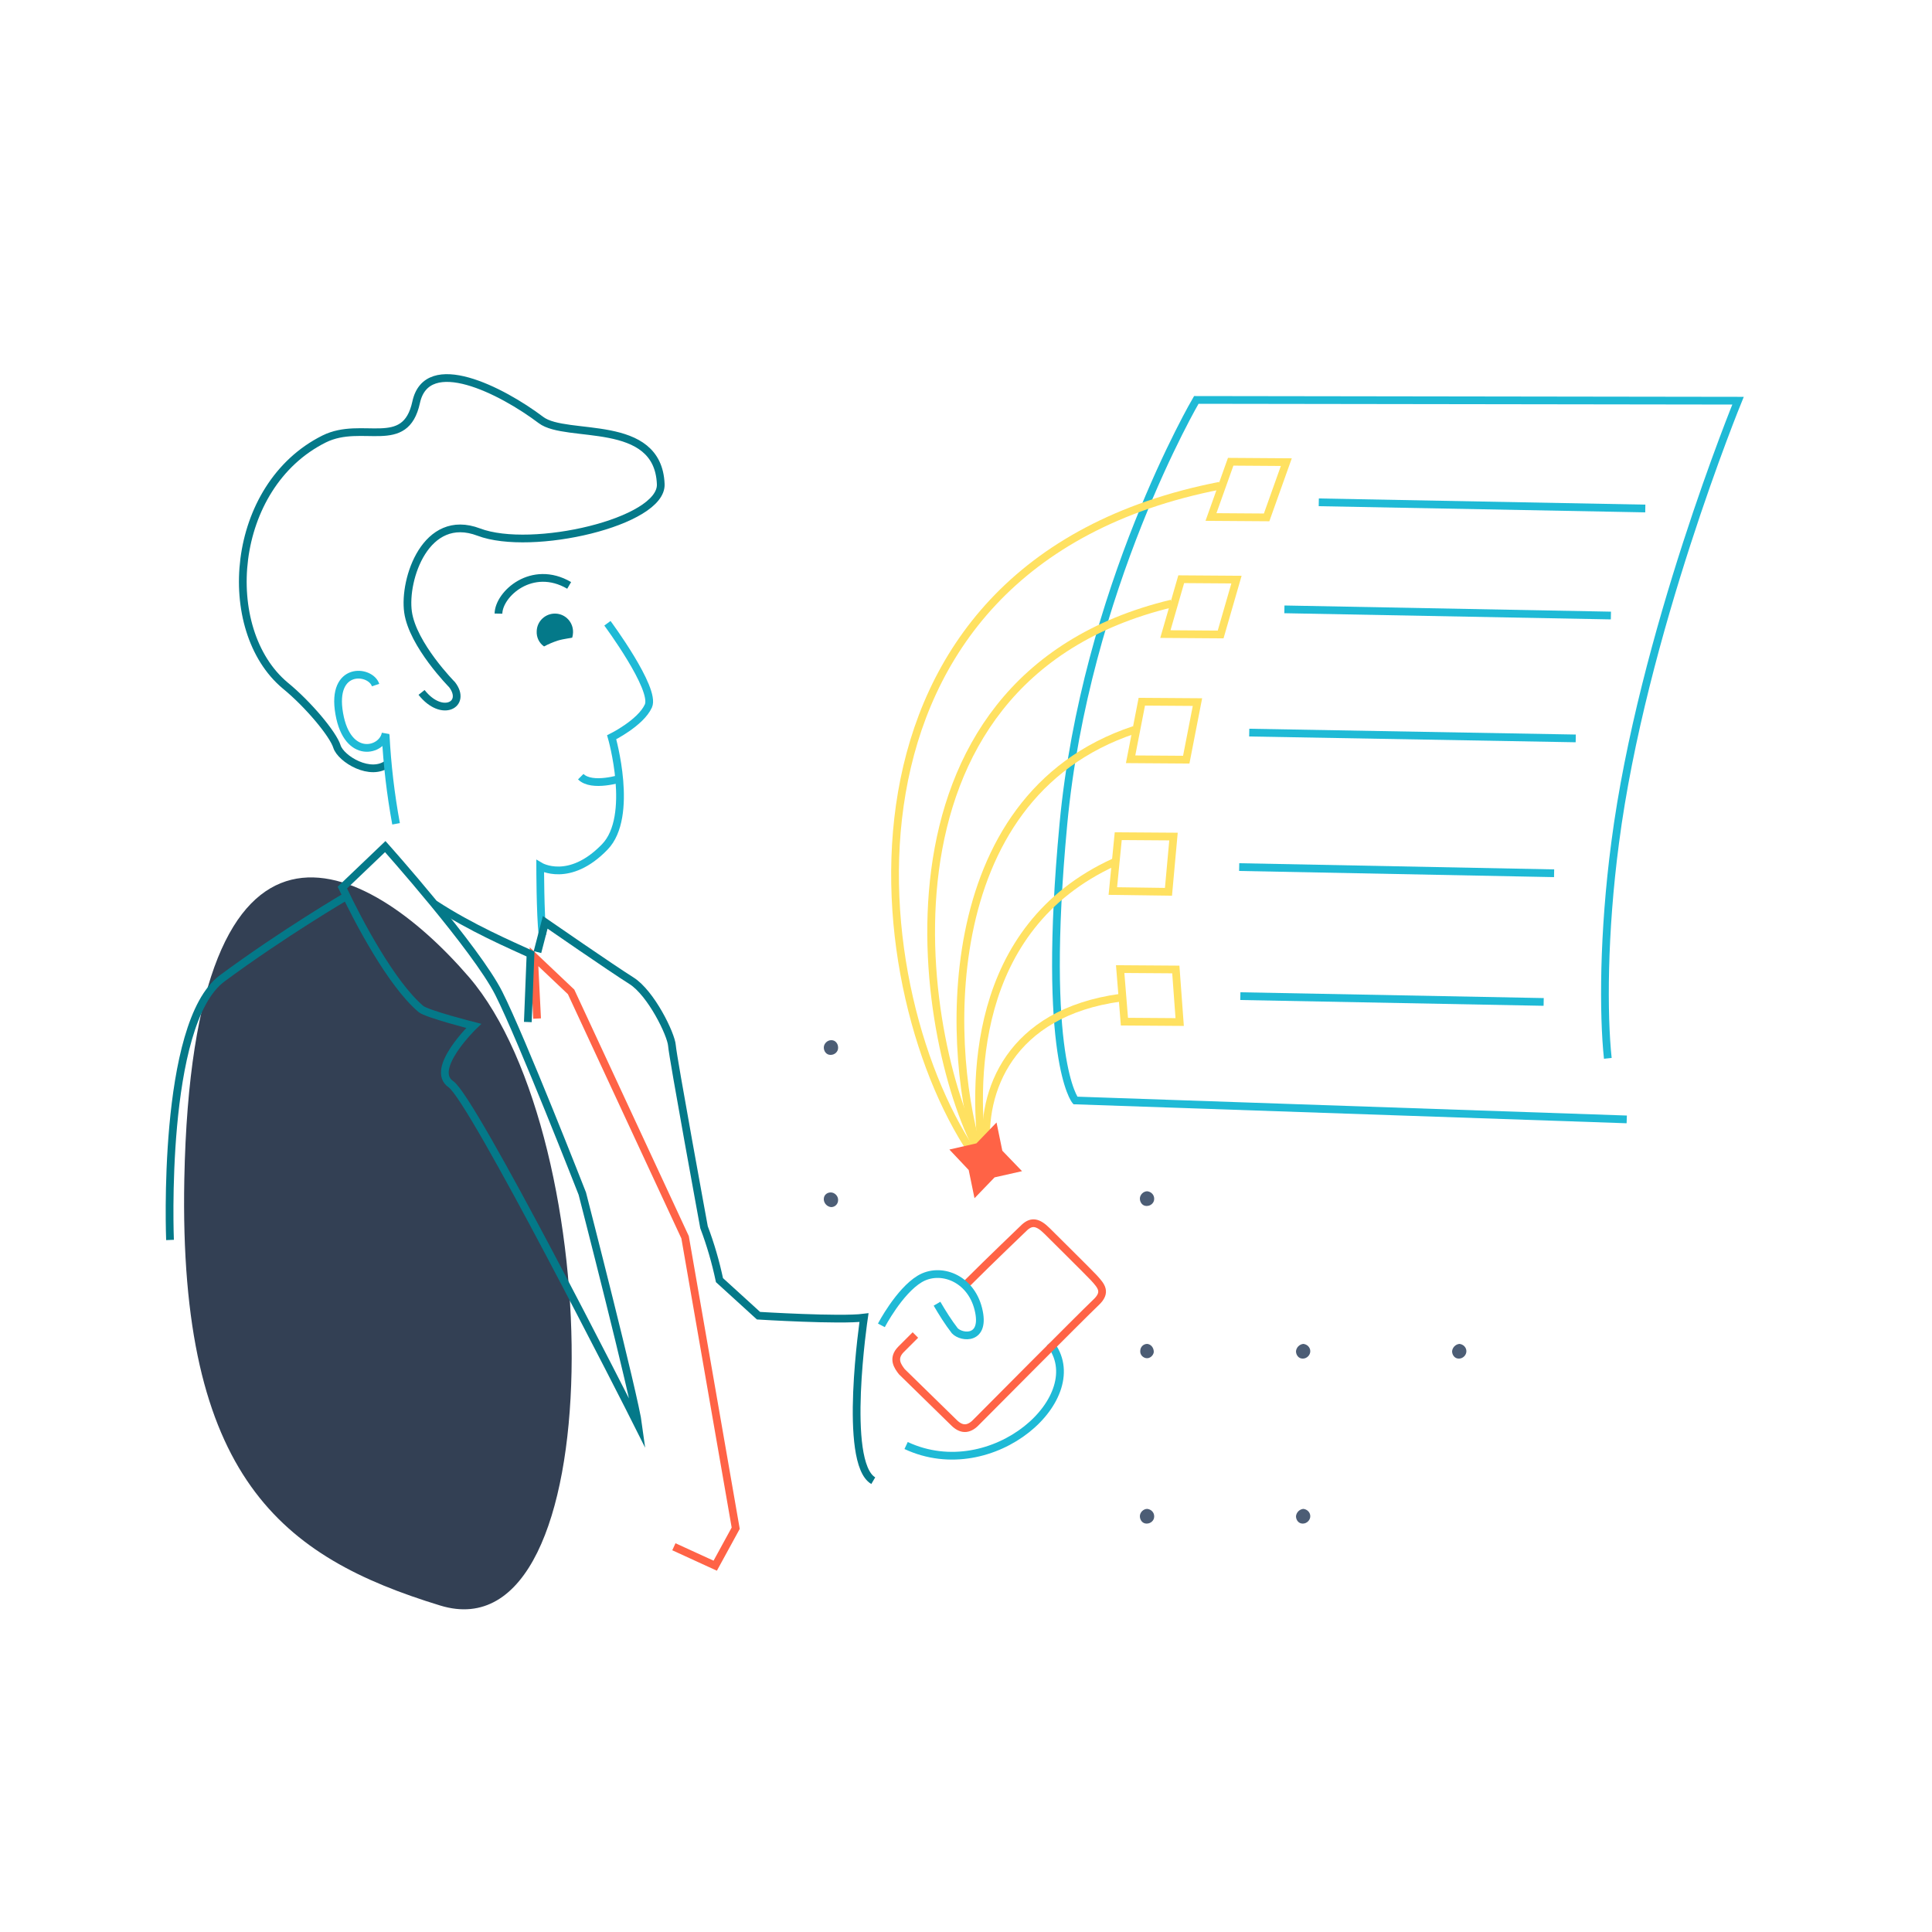 <?xml version="1.0" encoding="utf-8"?>
<!-- Generator: Adobe Illustrator 25.2.0, SVG Export Plug-In . SVG Version: 6.00 Build 0)  -->
<svg version="1.1" id="Layer_1" xmlns="http://www.w3.org/2000/svg" xmlns:xlink="http://www.w3.org/1999/xlink" x="0px" y="0px"
	 viewBox="0 0 500 500" style="enable-background:new 0 0 500 500;" xml:space="preserve">
<style type="text/css">
	.st0{fill:#334054;}
	.st1{fill:none;stroke:#047989;stroke-width:2;stroke-miterlimit:10;}
	.st2{fill:none;stroke:#FF6346;stroke-width:2;stroke-miterlimit:10;}
	.st3{fill:none;stroke:#1FBAD6;stroke-width:2;stroke-miterlimit:10;}
	.st4{fill:#047989;}
	.st5{fill:#4C5D75;}
	.st6{fill:none;stroke:#FFE161;stroke-width:2;stroke-miterlimit:10;}
	.st7{fill:#FF6346;}
</style>
<path class="st0" d="M113.9,415.5c-40.8-12.5-67.7-33-66.2-110.3c2.1-106.2,47.2-83.1,73.7-52.3
	C157.2,294.6,158.8,429.3,113.9,415.5z"/>
<path class="st1" d="M109.1,179.2c5.3,6.7,11.8,3.1,7.9-2c0,0-10.2-10.3-11.4-18.8s4.6-25.9,18.3-20.7s47.5-2.6,47.1-12.4
	c-0.7-17.4-24.4-11.6-31-16.6c-10.2-7.7-29.5-17.5-32.3-4.6s-13.9,4.6-23.8,9.5c-24.5,12.2-27.3,49.4-10.1,63.8
	c6,4.9,12.4,12.6,13.4,15.8s8.8,8,13.3,4.3"/>
<path class="st2" d="M139,263.6l-0.8-16l9.6,9.1l29.5,63.5l13.1,75.3l-5.3,9.7l-10.7-4.9"/>
<path class="st3" d="M157.2,161.3c0,0,12.6,17,10.6,21.4s-9.5,8.1-9.5,8.1s5.9,20.5-1.8,28.4c-9.2,9.5-16.7,5-16.7,5
	s0,12.1,0.6,17.8"/>
<path class="st3" d="M102.5,213.2c-1.4-7.6-2.3-15.3-2.7-23"/>
<path class="st3" d="M99.8,189.8c-0.8,4.6-9.9,7-12-5.1c-2.2-12.4,8.1-11.4,9.4-7.4"/>
<path class="st1" d="M147.3,151.5c-9.6-5.6-18.2,2.2-18.3,7.3"/>
<path class="st3" d="M150.3,201c2.9,2.9,10.6,0.4,10.6,0.4"/>
<path class="st4" d="M148.1,165c0.1-0.4,0.2-0.9,0.2-1.3c0.1-2.6-1.9-4.8-4.5-4.9s-4.8,1.9-4.9,4.5l0,0c-0.1,1.6,0.6,3.1,1.9,4
	c1.1-0.6,2.3-1.1,3.5-1.5C145.9,165.3,148.1,165.1,148.1,165z"/>
<path class="st1" d="M112.5,234c9.5,6.2,19.6,10.5,24.8,12.9l-0.7,17.6"/>
<path class="st1" d="M226,383.2c-8-4.7-2.4-42.2-2.4-42.2c-6.2,0.8-27.3-0.5-27.3-0.5l-10.1-9.2c-1-4.7-2.3-9.2-4-13.7
	c0,0-8.1-44.1-8.3-47s-5.4-13.6-10.5-16.8s-22.3-15.1-22.3-15.1l-2,7.7"/>
<path class="st1" d="M44,320.9c0,0-2.3-56,13.5-67.7s32.2-21.3,32.2-21.3"/>
<path class="st1" d="M165.2,368.9c-2.5-5-42.8-84.4-48.5-88.3s5.9-15.1,5.9-15.1s-12.2-3.1-13.7-4.4c-7.6-6.5-16-22.3-20.3-31.4
	l11.1-10.6c0,0,23.5,26.3,29.4,38c5.9,11.7,21.6,51.8,21.6,51.8S164.2,361.3,165.2,368.9L165.2,368.9z"/>
<g id="Layer_3">
	<path class="st5" d="M377.7,347.8c-1,0.1-1.8,0.9-1.9,1.9l0,0c0,1,0.7,1.9,1.7,1.9c0,0,0,0,0.1,0c1,0,1.9-0.9,1.9-1.9
		C379.5,348.7,378.7,347.9,377.7,347.8C377.7,347.8,377.7,347.8,377.7,347.8z"/>
	<path class="st5" d="M337.3,390.5c-1,0.1-1.8,0.9-1.9,1.9l0,0c0,1,0.7,1.9,1.7,1.9c0,0,0,0,0.1,0c1,0,1.9-0.9,1.9-1.9
		C339.1,391.4,338.3,390.6,337.3,390.5C337.3,390.5,337.3,390.5,337.3,390.5z"/>
	<path class="st5" d="M296.9,390.5c-1,0-1.9,0.9-1.9,1.9l0,0c0,1,0.7,1.9,1.7,1.9c0,0,0,0,0.1,0c1,0,1.9-0.8,1.9-1.8
		c0,0,0-0.1,0-0.1C298.7,391.4,297.9,390.6,296.9,390.5C296.9,390.5,296.9,390.5,296.9,390.5z"/>
	<path class="st5" d="M337.3,347.8c-1,0.1-1.8,0.9-1.9,1.9l0,0c0,1,0.7,1.9,1.7,1.9c0,0,0,0,0.1,0c1,0,1.9-0.9,1.9-1.9
		C339.1,348.7,338.3,347.9,337.3,347.8C337.3,347.8,337.3,347.8,337.3,347.8z"/>
	<path class="st5" d="M296.9,347.8c-1,0-1.8,0.8-1.8,1.8c0,0,0,0,0,0l0,0c-0.1,1,0.7,1.8,1.6,1.9s1.8-0.7,1.9-1.6
		C298.6,348.8,297.9,347.9,296.9,347.8z"/>
	<path class="st5" d="M296.9,308.3c-1,0-1.9,0.9-1.9,1.9l0,0c0,1,0.7,1.9,1.7,1.9c0,0,0,0,0.1,0c1,0,1.9-0.8,1.9-1.8
		c0,0,0-0.1,0-0.1C298.7,309.2,297.9,308.4,296.9,308.3C296.9,308.3,296.9,308.3,296.9,308.3z"/>
	<path class="st5" d="M215.1,269.2c-1,0-1.9,0.9-1.9,1.9l0,0c0,1,0.7,1.9,1.7,1.9c0,0,0.1,0,0.1,0c1,0,1.9-0.8,1.9-1.8
		c0,0,0-0.1,0-0.1c0-1-0.7-1.9-1.7-1.9C215.1,269.2,215.1,269.2,215.1,269.2L215.1,269.2z"/>
	<path class="st5" d="M215,308.6c-1,0-1.8,0.7-1.8,1.7c0,0.1,0,0.1,0,0.2l0,0c0.1,1,0.9,1.8,1.9,1.9c1,0,1.8-0.8,1.8-1.8
		c0,0,0,0,0-0.1C216.9,309.5,216,308.6,215,308.6z"/>
</g>
<path class="st3" d="M234.5,374.1c22.5,10.5,48.2-12.8,37.2-26.5"/>
<path class="st2" d="M249.5,332.9c7.5-7.5,14.9-14.5,15.7-15.3c1.8-1.6,3.4-1.4,5.8,1c0,0,11.3,11.2,12.1,12.1
	c1.9,2.1,3.4,3.7,0.5,6.4c-4,3.8-29.4,29.4-30.7,30.7c-1.9,2.1-3.8,2.5-5.9,0.5c0,0-12.9-12.6-13.6-13.3c-1-1.3-2.6-3.4-0.2-5.8
	l3.7-3.7"/>
<path class="st3" d="M242.5,337.4c1.4,2.4,2.9,4.8,4.6,7c1.8,1.9,8.1,2.5,6.1-5.6s-9.9-11-15.2-7.8s-9.9,12-9.9,12"/>
<path class="st3" d="M421,289.7l-142.7-4.9c0,0-8.8-10.6-3.1-71.5s34.4-109.8,34.4-109.8l140.2,0.2c0,0-24.8,60.5-31.8,114.4
	c-3.1,23.5-3.1,44.5-1.9,55.8"/>
<line class="st3" x1="341.3" y1="130" x2="425.8" y2="131.6"/>
<line class="st3" x1="332.4" y1="157.7" x2="416.9" y2="159.3"/>
<line class="st3" x1="323.3" y1="189.6" x2="407.8" y2="191.1"/>
<line class="st3" x1="320.7" y1="224.4" x2="402.2" y2="226"/>
<line class="st3" x1="321" y1="257.8" x2="399.5" y2="259.3"/>
<polygon class="st6" points="327.8,133.9 313.4,133.8 318.5,119.5 332.9,119.6 "/>
<polygon class="st6" points="315.9,164.2 301.6,164.1 305.7,149.9 320,150 "/>
<polygon class="st6" points="307,196.6 292.6,196.5 295.5,181.6 309.9,181.7 "/>
<polygon class="st6" points="302.4,230.8 288,230.6 289.4,216.4 303.7,216.5 "/>
<polygon class="st6" points="305.3,264.5 291,264.4 289.9,250.8 304.3,250.9 "/>
<path class="st6" d="M253.1,300.3c-30.1-41.8-43.3-153.9,62.6-174.6"/>
<path class="st6" d="M254,299.1c-15.4-26.5-33-123.1,49.2-142.9"/>
<path class="st6" d="M253.7,299.5c-8.5-24.9-12.8-93.1,39.8-110.6"/>
<path class="st6" d="M254.5,300.6c-2.7-19.8-3.5-60.4,33.9-77.5"/>
<path class="st6" d="M255.4,297.7c-1.6-15,5.8-35.6,34.6-39.5"/>
<polygon class="st7" points="257.9,290.5 259.4,297.8 264.5,303.1 257.4,304.7 252.2,310.1 250.7,302.8 245.7,297.5 252.7,295.9 "/>
</svg>

